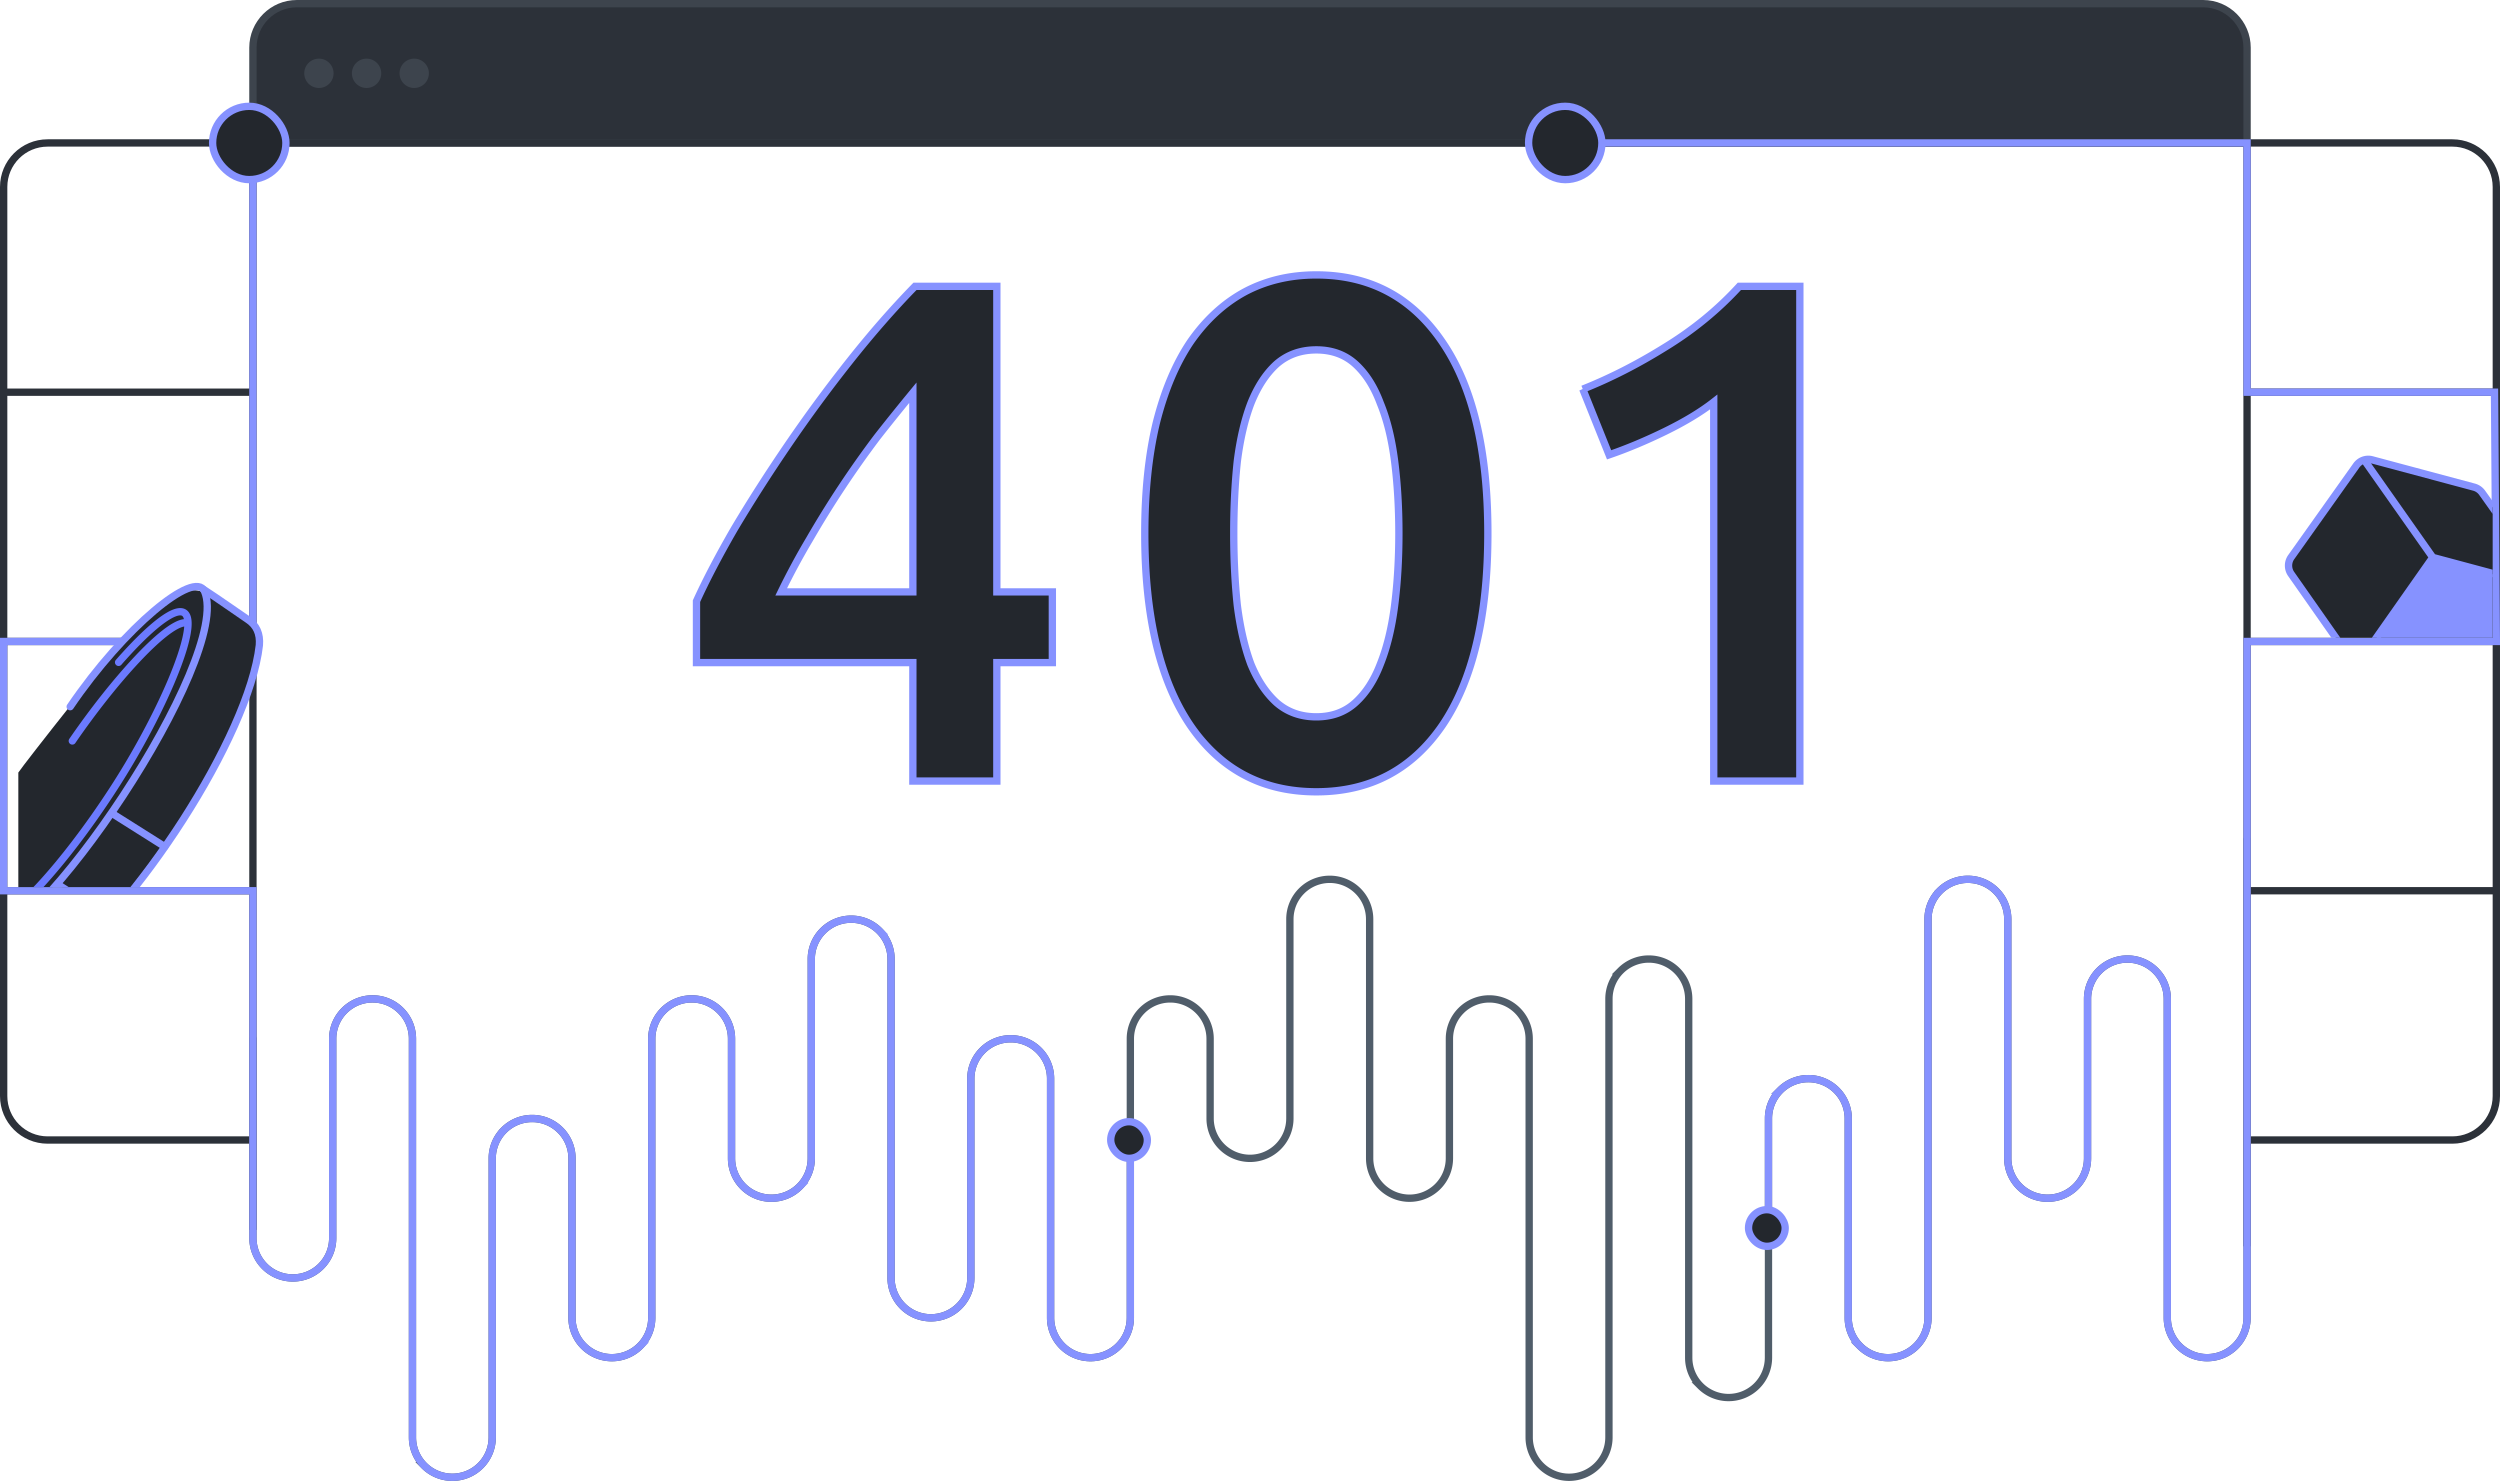 <svg width="682" height="404" viewBox="0 0 682 404" fill="none" xmlns="http://www.w3.org/2000/svg"><path d="M69 13c0-6.627 5.373-12 12-12h520c6.627 0 12 5.373 12 12v26H69V13Z" fill="#2C3139" stroke="#3D444D" stroke-width="2"/><path fill-rule="evenodd" clip-rule="evenodd" d="M113 24a4 4 0 1 0 0-8 4 4 0 0 0 0 8Zm-13 0a4 4 0 1 0 0-8 4 4 0 0 0 0 8Zm-13 0a4 4 0 1 0 0-8 4 4 0 0 0 0 8Z" fill="#3D444D"/><path d="M1 107V51c0-6.627 5.373-12 12-12h56M1 107h68m-68 0v68M69 39v68m0-68h544M69 107v68M613 39v68m0-68h56c6.627 0 12 5.373 12 12v56m-68 0h68m-68 0v68m68-68v68M1 175h68m-68 0v68m68-68v68m544-68h68m-68 0v68m68-68v68M1 243h68m-68 0v56c0 6.627 5.373 12 12 12h56m0-68v68m544-68h68m-68 0v68m68-68v56c0 6.627-5.373 12-12 12h-56m-544 0v24.5M613 311v29" stroke="#2C3139" stroke-width="2"/><path d="M69 283.375v54.375a10.874 10.874 0 0 0 10.88 10.875 10.874 10.874 0 0 0 10.88-10.875v-54.375a10.874 10.874 0 0 1 10.88-10.875c2.886 0 5.653 1.146 7.693 3.185a10.872 10.872 0 0 1 3.187 7.69v108.75c0 2.884 1.146 5.65 3.187 7.69a10.882 10.882 0 0 0 18.573-7.69V316c0-2.884 1.146-5.65 3.187-7.69A10.882 10.882 0 0 1 156.04 316v43.5c0 2.884 1.146 5.65 3.187 7.69a10.882 10.882 0 0 0 18.573-7.69v-76.125c0-2.884 1.146-5.65 3.187-7.69a10.882 10.882 0 0 1 18.573 7.69V316c0 2.884 1.146 5.65 3.187 7.69A10.882 10.882 0 0 0 221.32 316v-54.375c0-2.884 1.146-5.65 3.187-7.69a10.882 10.882 0 0 1 18.573 7.69v87c0 2.884 1.146 5.65 3.187 7.69a10.882 10.882 0 0 0 18.573-7.69V294.25c0-2.884 1.146-5.65 3.187-7.69a10.882 10.882 0 0 1 18.573 7.69v65.25c0 2.884 1.146 5.65 3.187 7.69a10.882 10.882 0 0 0 18.573-7.69v-76.125c0-2.884 1.146-5.65 3.187-7.69a10.882 10.882 0 0 1 18.573 7.69v21.75c0 2.884 1.146 5.65 3.187 7.69a10.882 10.882 0 0 0 18.573-7.69V250.75c0-2.884 1.146-5.65 3.187-7.69a10.882 10.882 0 0 1 18.573 7.69V316c0 2.884 1.146 5.65 3.187 7.69A10.882 10.882 0 0 0 395.4 316v-32.625c0-2.884 1.146-5.65 3.187-7.69a10.882 10.882 0 0 1 18.573 7.69v108.75c0 2.884 1.146 5.65 3.187 7.69a10.882 10.882 0 0 0 18.573-7.69V272.5c0-2.884 1.146-5.65 3.187-7.69a10.882 10.882 0 0 1 18.573 7.69v97.875c0 2.884 1.146 5.65 3.187 7.69a10.882 10.882 0 0 0 18.573-7.69v-65.25c0-2.884 1.146-5.65 3.187-7.69a10.882 10.882 0 0 1 18.573 7.69V359.5c0 2.884 1.146 5.65 3.187 7.69a10.882 10.882 0 0 0 18.573-7.69V250.75c0-2.884 1.146-5.65 3.187-7.69a10.882 10.882 0 0 1 18.573 7.69V316c0 2.884 1.146 5.65 3.187 7.69A10.882 10.882 0 0 0 569.48 316v-43.5c0-2.884 1.146-5.65 3.187-7.69a10.882 10.882 0 0 1 18.573 7.69v87c0 2.884 1.146 5.65 3.187 7.69A10.882 10.882 0 0 0 613 359.5V229" stroke="#505D6A" stroke-width="2" stroke-linecap="round"/><path d="M482.44 330.375v-25.25c0-2.884 1.146-5.65 3.187-7.69a10.884 10.884 0 0 1 15.386 0 10.872 10.872 0 0 1 3.187 7.69V359.5c0 2.884 1.146 5.65 3.187 7.69a10.882 10.882 0 0 0 18.573-7.69V250.75c0-2.884 1.146-5.65 3.187-7.69a10.884 10.884 0 0 1 15.386 0 10.872 10.872 0 0 1 3.187 7.69V316c0 2.884 1.146 5.65 3.187 7.69a10.884 10.884 0 0 0 15.386 0 10.872 10.872 0 0 0 3.187-7.69v-43.5c0-2.884 1.146-5.65 3.187-7.69a10.882 10.882 0 0 1 18.573 7.69v87c0 2.884 1.146 5.65 3.187 7.69a10.884 10.884 0 0 0 15.386 0A10.872 10.872 0 0 0 613 359.5V175h68l-.5-68H613V39H432M308.36 313.375V359.5c0 2.884-1.146 5.65-3.187 7.69a10.882 10.882 0 0 1-18.573-7.69v-65.25c0-2.884-1.146-5.65-3.187-7.69a10.882 10.882 0 0 0-18.573 7.69v54.375c0 2.884-1.146 5.65-3.187 7.69a10.882 10.882 0 0 1-18.573-7.69v-87c0-2.884-1.146-5.65-3.187-7.69a10.882 10.882 0 0 0-18.573 7.69V316c0 2.884-1.146 5.65-3.187 7.69A10.882 10.882 0 0 1 199.56 316v-32.625c0-2.884-1.146-5.65-3.187-7.69a10.882 10.882 0 0 0-18.573 7.69V359.5c0 2.884-1.146 5.65-3.187 7.69a10.882 10.882 0 0 1-18.573-7.69V316c0-2.884-1.146-5.65-3.187-7.69A10.882 10.882 0 0 0 134.28 316v76.125c0 2.884-1.146 5.65-3.187 7.69a10.882 10.882 0 0 1-18.573-7.69v-108.75c0-2.884-1.146-5.65-3.187-7.69a10.882 10.882 0 0 0-18.573 7.69v54.375a10.874 10.874 0 0 1-10.88 10.875A10.874 10.874 0 0 1 69 337.75V243H1v-68h68V38.5" stroke="#8692FF" stroke-width="2" stroke-linecap="round"/><g clip-path="url(#clip0_23951_1255)"><path d="M69.908 177.691c-.41 4.922-7.192 32.554-40.763 72.54L5 251v-40.243c1.37-2.136 26.56-34.199 32.107-39.986 15.232-15.892 19.445-8.459 25.61-4.87 6.164 3.588 7.705 5.639 7.191 11.79Z" fill="#23272D"/><path d="m10.294 246.688 14.07 8.84 2.048-1.91 3.264-3.58-14.461-9.099-4.92 5.749Z" fill="#ECEDF9"/><path d="m24.435 255.513-13.54-8.804m19.87-24.692 14.188 8.953m-29.156 10.321 13.768 8.837" stroke="#8692FF" stroke-width="2" stroke-linecap="round"/><path d="M51.285 169.996a2.184 2.184 0 0 0-.886-.104c-5.39.363-19.387 15.8-30.668 32.238m31.554-32.134c-.03-2.071-.753-3.214-2.323-3.108-3.263.22-9.586 5.798-16.606 13.798m18.929-10.69c.1 6.754-7.151 23.381-16.374 38.82C23.532 227.864 6.855 248.418-.6 251.035m0 0a4.685 4.685 0 0 1-1.225.272c-3.328.224-3.225-4.9-.796-12.593m2.02 12.321c-1.397-1.745-.703-6.583 1.48-12.997" stroke="#6B7AFF" stroke-width="2" stroke-linecap="round"/><path d="M-5.36 257.03c3.01 2.064 9.495 6.45 11.353 7.482 2.322 1.29 4.128 3.096 8.773 0 21.93-15.997 53.15-63.471 55.988-88.499.258-3.096-.774-5.418-3.096-6.966-1.935-1.29-8.772-6.106-12.126-8.256" stroke="#8692FF" stroke-width="2" stroke-linecap="round"/><path d="M-6.135 241.291c-1.978 4.73-4.232 14.449.516 15.48 14.967 3.254 69.15-77.403 61.407-95.465-2.592-6.046-21.93 9.805-36.637 31.478" stroke="#8692FF" stroke-width="2" stroke-linecap="round"/></g><path d="M249.026 107.134a649.07 649.07 0 0 0-9.708 12.075 273.3 273.3 0 0 0-18.446 27.849 196.354 196.354 0 0 0-7.766 14.412h35.92v-54.336Zm22.912-29.018v83.354h15.145v19.28h-15.145v32.329h-22.912V180.75H190v-16.749c2.589-5.712 6.019-12.269 10.291-19.67 4.401-7.4 9.255-14.995 14.562-22.785a401.226 401.226 0 0 1 16.893-22.981c5.954-7.53 11.908-14.347 17.863-20.449h22.329ZM405.886 145.5c0 22.721-4.143 40.184-12.427 52.388-8.284 12.075-19.74 18.112-34.367 18.112-14.628 0-26.083-6.037-34.368-18.112-8.284-12.204-12.426-29.667-12.426-52.388 0-11.296 1.035-21.293 3.106-29.992 2.201-8.828 5.307-16.229 9.32-22.201 4.142-5.973 9.061-10.517 14.757-13.633C345.306 76.558 351.843 75 359.092 75c14.627 0 26.083 6.102 34.367 18.307 8.284 12.074 12.427 29.472 12.427 52.193Zm-24.271 0c0-7.011-.388-13.568-1.165-19.67-.777-6.102-2.071-11.36-3.883-15.775-1.683-4.544-3.949-8.114-6.796-10.711-2.848-2.597-6.408-3.895-10.679-3.895-4.272 0-7.896 1.298-10.874 3.895-2.847 2.597-5.177 6.167-6.99 10.711-1.682 4.415-2.912 9.673-3.689 15.775-.647 6.102-.971 12.659-.971 19.67 0 7.011.324 13.568.971 19.67.777 6.102 2.007 11.425 3.689 15.97 1.813 4.414 4.143 7.919 6.99 10.516 2.978 2.597 6.602 3.895 10.874 3.895 4.271 0 7.831-1.298 10.679-3.895 2.847-2.597 5.113-6.102 6.796-10.516 1.812-4.545 3.106-9.868 3.883-15.97.777-6.102 1.165-12.659 1.165-19.67Zm50.164-39.34c7.508-2.986 15.016-6.816 22.524-11.49 7.637-4.674 14.368-10.192 20.193-16.554H491v134.963h-23.494V109.666c-3.495 2.726-7.896 5.388-13.203 7.985-5.308 2.596-10.421 4.739-15.339 6.426l-7.185-17.917Z" fill="#23272D"/><path d="M249.026 107.134a649.07 649.07 0 0 0-9.708 12.075 273.3 273.3 0 0 0-18.446 27.849 196.354 196.354 0 0 0-7.766 14.412h35.92v-54.336Zm22.912-29.018v83.354h15.145v19.28h-15.145v32.329h-22.912V180.75H190v-16.749c2.589-5.712 6.019-12.269 10.291-19.67 4.401-7.4 9.255-14.995 14.562-22.785a401.226 401.226 0 0 1 16.893-22.981c5.954-7.53 11.908-14.347 17.863-20.449h22.329ZM405.886 145.5c0 22.721-4.143 40.184-12.427 52.388-8.284 12.075-19.74 18.112-34.367 18.112-14.628 0-26.083-6.037-34.368-18.112-8.284-12.204-12.426-29.667-12.426-52.388 0-11.296 1.035-21.293 3.106-29.992 2.201-8.828 5.307-16.229 9.32-22.201 4.142-5.973 9.061-10.517 14.757-13.633C345.306 76.558 351.843 75 359.092 75c14.627 0 26.083 6.102 34.367 18.307 8.284 12.074 12.427 29.472 12.427 52.193Zm-24.271 0c0-7.011-.388-13.568-1.165-19.67-.777-6.102-2.071-11.36-3.883-15.775-1.683-4.544-3.949-8.114-6.796-10.711-2.848-2.597-6.408-3.895-10.679-3.895-4.272 0-7.896 1.298-10.874 3.895-2.847 2.597-5.177 6.167-6.99 10.711-1.682 4.415-2.912 9.673-3.689 15.775-.647 6.102-.971 12.659-.971 19.67 0 7.011.324 13.568.971 19.67.777 6.102 2.007 11.425 3.689 15.97 1.813 4.414 4.143 7.919 6.99 10.516 2.978 2.597 6.602 3.895 10.874 3.895 4.271 0 7.831-1.298 10.679-3.895 2.847-2.597 5.113-6.102 6.796-10.516 1.812-4.545 3.106-9.868 3.883-15.97.777-6.102 1.165-12.659 1.165-19.67Zm50.164-39.34c7.508-2.986 15.016-6.816 22.524-11.49 7.637-4.674 14.368-10.192 20.193-16.554H491v134.963h-23.494V109.666c-3.495 2.726-7.896 5.388-13.203 7.985-5.308 2.596-10.421 4.739-15.339 6.426l-7.185-17.917Z" stroke="#8692FF" stroke-width="2"/><rect x="58" y="29" width="20" height="20" rx="10" fill="#23272D" stroke="#8692FF" stroke-width="2"/><rect x="417" y="29" width="20" height="20" rx="10" fill="#23272D" stroke="#8692FF" stroke-width="2"/><rect x="477" y="330" width="10" height="10" rx="5" fill="#23272D" stroke="#8692FF" stroke-width="2"/><rect x="303" y="306" width="10" height="10" rx="5" fill="#23272D" stroke="#8692FF" stroke-width="2"/><g clip-path="url(#clip1_23951_1255)"><path d="m644.142 182.226 28.029 7.51a4 4 0 0 0 4.312-1.57l17.638-25.198a3.999 3.999 0 0 0-.015-4.608l-16.971-23.921a4.005 4.005 0 0 0-2.227-1.55l-27.806-7.45a3.999 3.999 0 0 0-4.296 1.547l-17.756 24.993a4 4 0 0 0-.015 4.612l16.867 24.067a4.007 4.007 0 0 0 2.24 1.568Z" fill="#23272D"/><path d="m664.986 152.646 27.924 7.482a2 2 0 0 1 1.116 3.086l-18.42 26.088a2 2 0 0 1-2.151.778l-27.925-7.482a2 2 0 0 1-1.116-3.086l18.42-26.088a2.001 2.001 0 0 1 2.152-.778Z" fill="#8692FF"/><path d="m644.142 182.226 28.029 7.51a4 4 0 0 0 4.312-1.57l17.638-25.198a3.999 3.999 0 0 0-.015-4.608l-16.971-23.921a4.005 4.005 0 0 0-2.227-1.55l-27.806-7.45a3.999 3.999 0 0 0-4.296 1.547l-17.756 24.993a4 4 0 0 0-.015 4.612l16.867 24.067a4.007 4.007 0 0 0 2.24 1.568Zm-1.405-.377 20.924-29.785m31.821 8.526-31.821-8.526m0 0-19.067-27.093" stroke="#8692FF" stroke-width="2"/></g><defs><clipPath id="clip0_23951_1255"><rect width="134" height="181" fill="white" transform="matrix(-1 0 0 1 136 61)"/></clipPath><clipPath id="clip1_23951_1255"><rect width="76" height="67" fill="white" transform="translate(604 107)"/></clipPath></defs></svg>